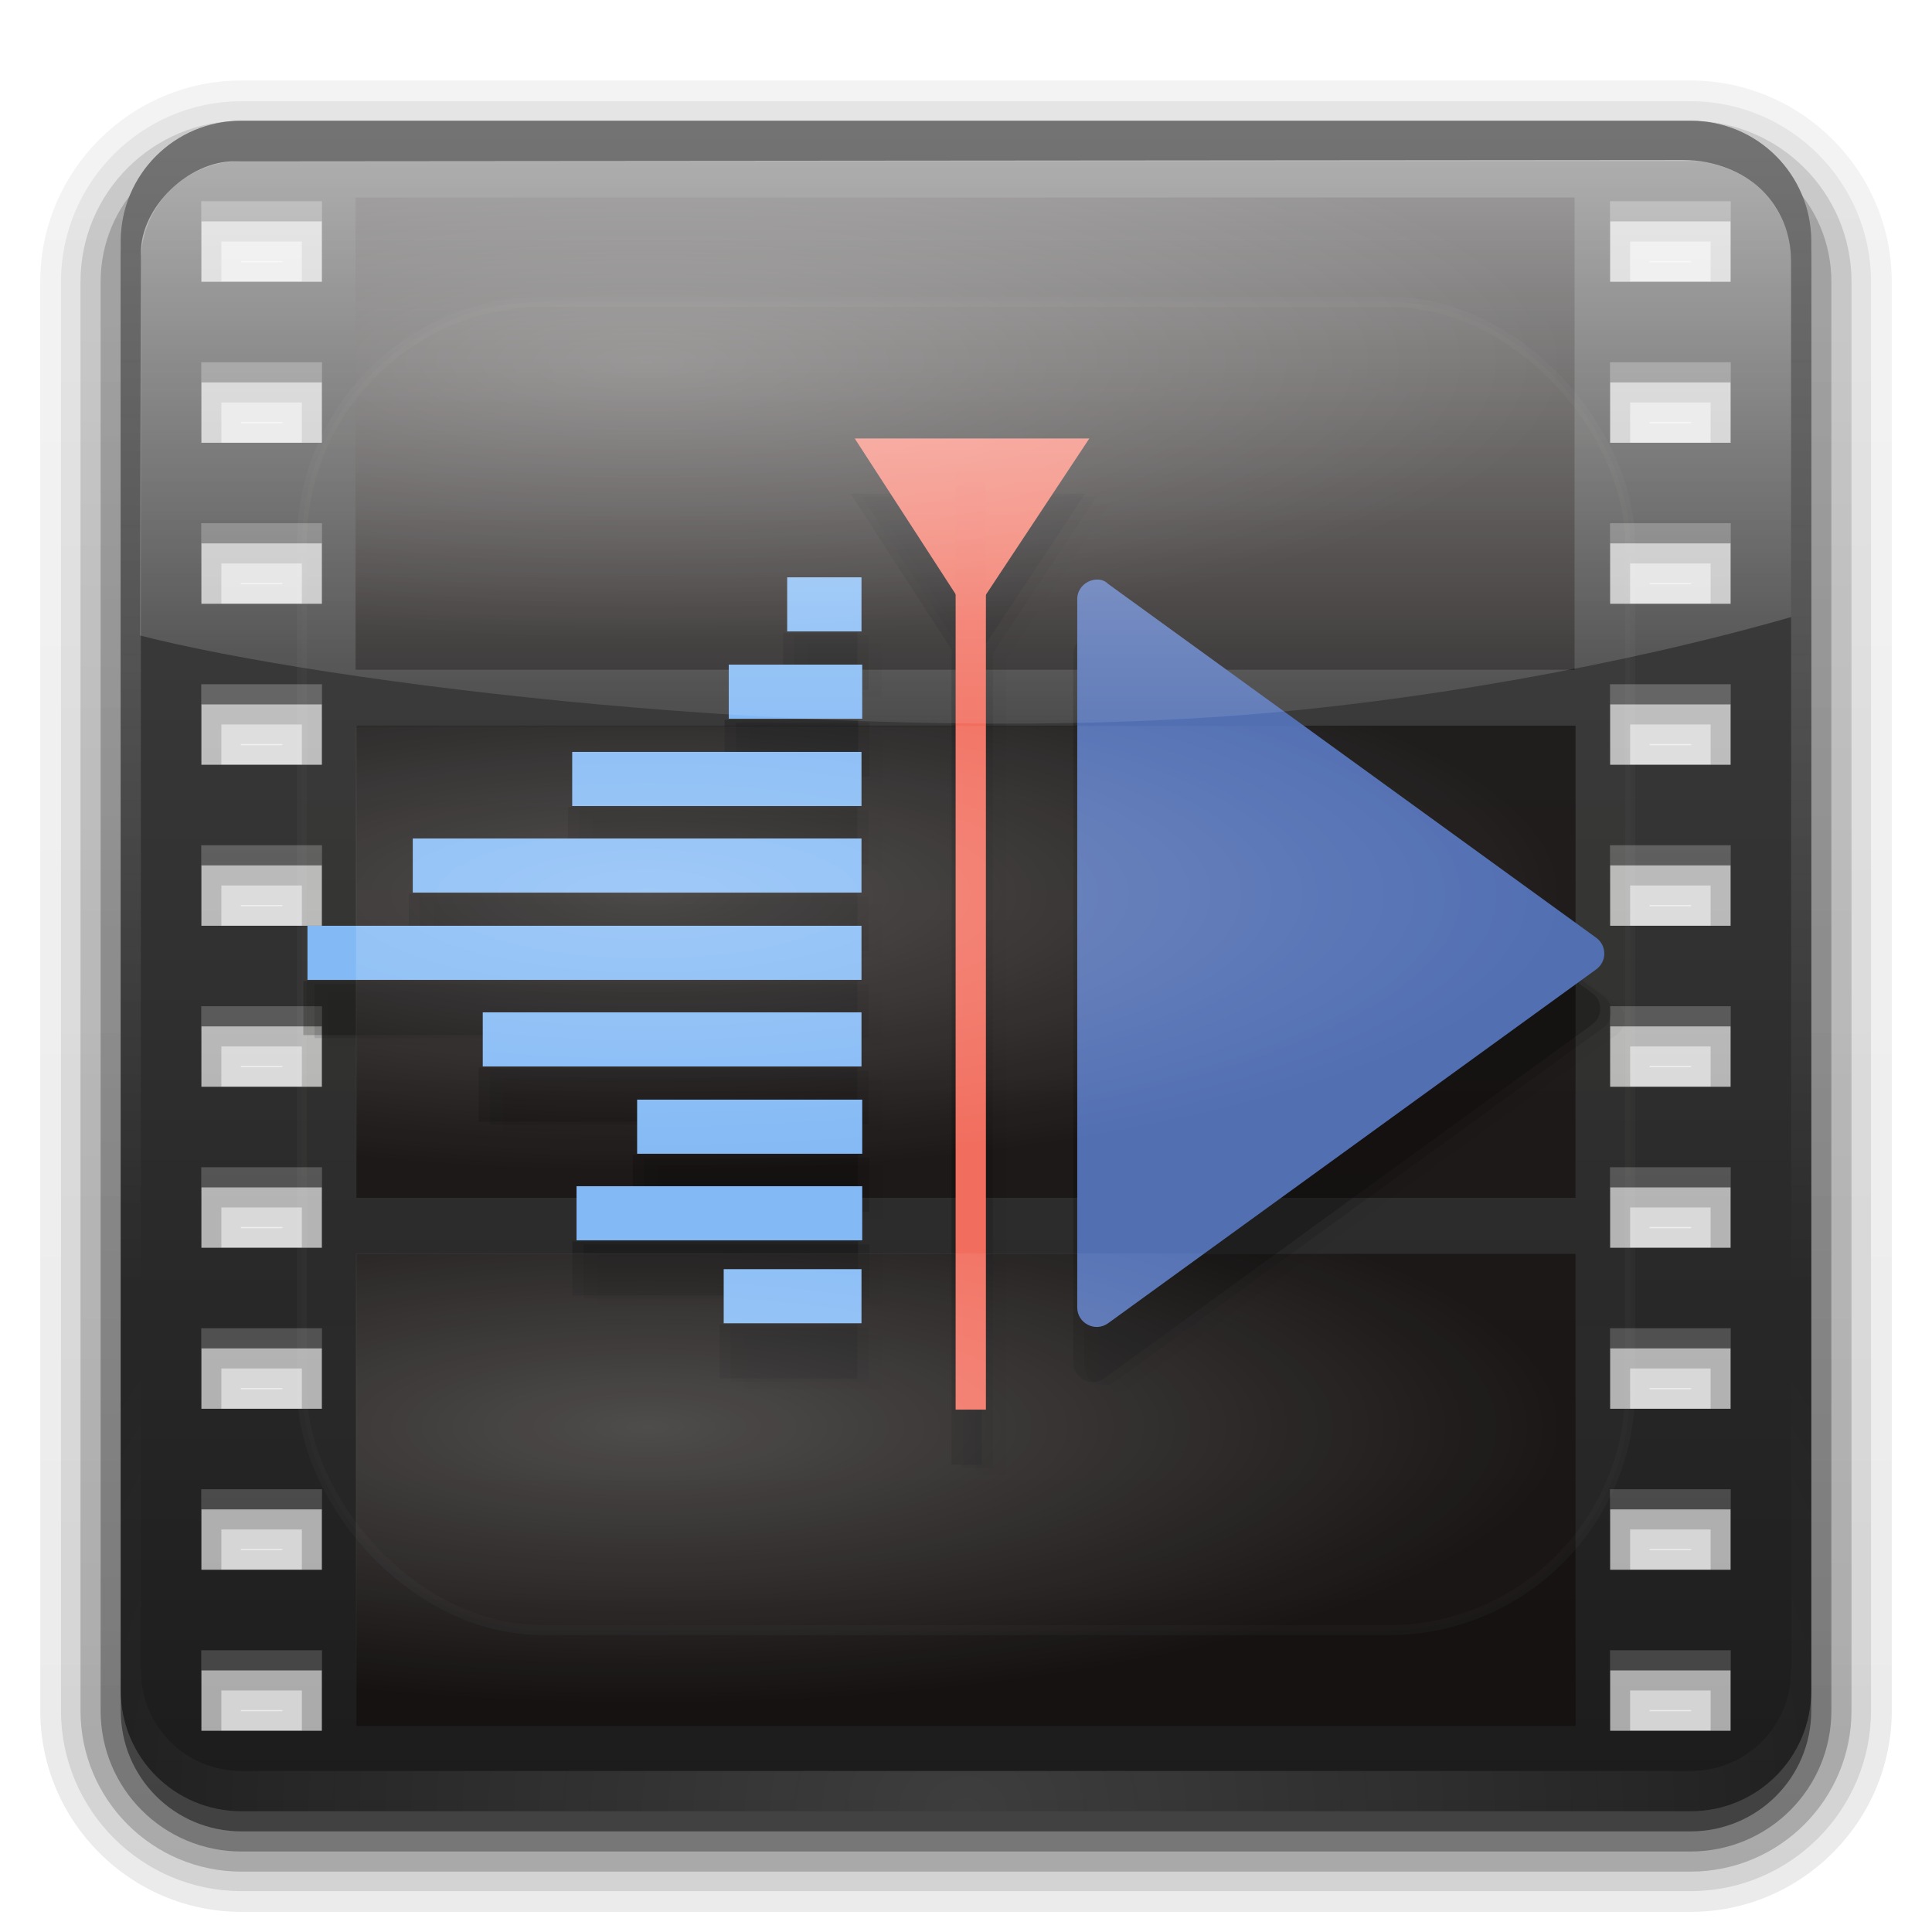 <?xml version="1.0" encoding="UTF-8" standalone="no"?>
<svg
   version="1.0"
   width="96"
   height="96"
   id="svg2408"
   sodipodi:docname="kdenlive.svg"
   inkscape:version="1.2.2 (b0a8486541, 2022-12-01)"
   xmlns:inkscape="http://www.inkscape.org/namespaces/inkscape"
   xmlns:sodipodi="http://sodipodi.sourceforge.net/DTD/sodipodi-0.dtd"
   xmlns:xlink="http://www.w3.org/1999/xlink"
   xmlns="http://www.w3.org/2000/svg"
   xmlns:svg="http://www.w3.org/2000/svg"
   xmlns:rdf="http://www.w3.org/1999/02/22-rdf-syntax-ns#"
   xmlns:cc="http://creativecommons.org/ns#"
   xmlns:dc="http://purl.org/dc/elements/1.1/">
  <sodipodi:namedview
     id="namedview102992"
     pagecolor="#ffffff"
     bordercolor="#000000"
     borderopacity="0.25"
     inkscape:showpageshadow="2"
     inkscape:pageopacity="0.0"
     inkscape:pagecheckerboard="0"
     inkscape:deskcolor="#d1d1d1"
     showgrid="false"
     inkscape:zoom="7.5645694"
     inkscape:cx="50.366383"
     inkscape:cy="43.360036"
     inkscape:current-layer="svg2408" />
  <defs
     id="defs2410">
    <linearGradient
       x1="58.65"
       y1="122"
       x2="58.65"
       y2="5.425"
       id="linearGradient119841"
       gradientUnits="userSpaceOnUse"
       gradientTransform="matrix(1.017,0,0,1.017,-1.103,-1.103)">
      <stop
         id="stop119837"
         style="stop-color:#1b1b1b;stop-opacity:1;"
         offset="0" />
      <stop
         id="stop119839"
         style="stop-color:#464646;stop-opacity:1"
         offset="1" />
    </linearGradient>
    <linearGradient
       inkscape:collect="always"
       id="linearGradient116648">
      <stop
         style="stop-color:#ffffff;stop-opacity:1;"
         offset="0"
         id="stop116644" />
      <stop
         style="stop-color:#ffffff;stop-opacity:0;"
         offset="0.462"
         id="stop116646" />
    </linearGradient>
    <linearGradient
       id="linearGradient4696">
      <stop
         style="stop-color:#0e56b6;stop-opacity:1"
         offset="0"
         id="stop4692" />
      <stop
         style="stop-color:#047aff;stop-opacity:1"
         offset="1"
         id="stop4694" />
    </linearGradient>
    <linearGradient
       id="linearGradient3832">
      <stop
         id="stop3834"
         style="stop-color:#fefefe;stop-opacity:1"
         offset="0" />
      <stop
         id="stop3836"
         style="stop-color:#9e9e9e;stop-opacity:1"
         offset="1" />
    </linearGradient>
    <linearGradient
       id="linearGradient3813">
      <stop
         id="stop3815"
         style="stop-color:#89b5fe;stop-opacity:1"
         offset="0" />
      <stop
         id="stop3817"
         style="stop-color:#89b5fe;stop-opacity:0.388"
         offset="1" />
    </linearGradient>
    <linearGradient
       id="linearGradient3795">
      <stop
         id="stop3797"
         style="stop-color:#fefefe;stop-opacity:1"
         offset="0" />
      <stop
         id="stop3801"
         style="stop-color:#fefefe;stop-opacity:0.38"
         offset="0.5" />
      <stop
         id="stop3799"
         style="stop-color:#fefefe;stop-opacity:0"
         offset="1" />
    </linearGradient>
    <linearGradient
       id="linearGradient3770">
      <stop
         id="stop3772"
         style="stop-color:#07337d;stop-opacity:1"
         offset="0" />
      <stop
         id="stop3774"
         style="stop-color:#07337d;stop-opacity:0"
         offset="1" />
    </linearGradient>
    <linearGradient
       id="linearGradient3753">
      <stop
         id="stop3755"
         style="stop-color:#f8fcfe;stop-opacity:1"
         offset="0" />
      <stop
         id="stop3761"
         style="stop-color:#85cfed;stop-opacity:1"
         offset="0.17" />
      <stop
         id="stop3763"
         style="stop-color:#629dce;stop-opacity:1"
         offset="0.43" />
      <stop
         id="stop3757"
         style="stop-color:#1048a0;stop-opacity:1"
         offset="1" />
    </linearGradient>
    <linearGradient
       id="linearGradient3743">
      <stop
         id="stop3745"
         style="stop-color:#fefefe;stop-opacity:1"
         offset="0" />
      <stop
         id="stop3747"
         style="stop-color:#fefefe;stop-opacity:0"
         offset="1" />
    </linearGradient>
    <linearGradient
       x1="45.448"
       y1="92.54"
       x2="45.448"
       y2="7.017"
       id="ButtonShadow"
       gradientUnits="userSpaceOnUse"
       gradientTransform="scale(1.006,0.994)">
      <stop
         id="stop3750"
         style="stop-color:#000000;stop-opacity:1"
         offset="0" />
      <stop
         id="stop3752"
         style="stop-color:#000000;stop-opacity:0.588"
         offset="1" />
    </linearGradient>
    <linearGradient
       id="linearGradient3737">
      <stop
         id="stop3739"
         style="stop-color:#dcceaf;stop-opacity:1"
         offset="0" />
      <stop
         id="stop3741"
         style="stop-color:#fefefe;stop-opacity:0"
         offset="1" />
    </linearGradient>
    <filter
       color-interpolation-filters="sRGB"
       id="filter3174"
       x="-0.048"
       y="-0.048"
       width="1.095"
       height="1.097">
      <feGaussianBlur
         id="feGaussianBlur3176"
         stdDeviation="1.71" />
    </filter>
    <linearGradient
       x1="36.357"
       y1="6"
       x2="36.357"
       y2="63.893"
       id="linearGradient3188"
       xlink:href="#linearGradient3743"
       gradientUnits="userSpaceOnUse" />
    <filter
       x="-0.196"
       y="-0.196"
       width="1.392"
       height="1.392"
       color-interpolation-filters="sRGB"
       id="filter3794">
      <feGaussianBlur
         id="feGaussianBlur3796"
         stdDeviation="5.28" />
    </filter>
    <linearGradient
       x1="48"
       y1="20.221"
       x2="48"
       y2="138.661"
       id="linearGradient3613"
       xlink:href="#linearGradient3737"
       gradientUnits="userSpaceOnUse" />
    <radialGradient
       cx="48"
       cy="90.172"
       r="42"
       fx="48"
       fy="90.172"
       id="radialGradient3619"
       xlink:href="#linearGradient3743"
       gradientUnits="userSpaceOnUse"
       gradientTransform="matrix(1.157,0,0,0.996,-7.551,0.197)" />
    <clipPath
       id="clipPath3613">
      <rect
         width="84"
         height="84"
         rx="6"
         ry="6"
         x="6"
         y="6"
         id="rect3615"
         style="fill:#fefefe;fill-opacity:1;fill-rule:nonzero;stroke:none" />
    </clipPath>
    <linearGradient
       x1="45.448"
       y1="92.54"
       x2="45.448"
       y2="7.017"
       id="ButtonShadow-0"
       gradientUnits="userSpaceOnUse"
       gradientTransform="matrix(1.006,0,0,0.994,100,0)">
      <stop
         id="stop3750-8"
         style="stop-color:#000000;stop-opacity:1"
         offset="0" />
      <stop
         id="stop3752-5"
         style="stop-color:#000000;stop-opacity:0.588"
         offset="1" />
    </linearGradient>
    <linearGradient
       x1="32.251"
       y1="6.132"
       x2="32.251"
       y2="90.239"
       id="linearGradient3725"
       xlink:href="#ButtonShadow-0"
       gradientUnits="userSpaceOnUse"
       gradientTransform="matrix(1.024,0,0,-1.012,-1.143,98.071)" />
    <linearGradient
       x1="32.251"
       y1="6.132"
       x2="32.251"
       y2="90.239"
       id="linearGradient3721"
       xlink:href="#ButtonShadow-0"
       gradientUnits="userSpaceOnUse"
       gradientTransform="matrix(1,0,0,-1,0,97)" />
    <linearGradient
       x1="58.65"
       y1="122"
       x2="58.65"
       y2="5.425"
       id="ButtonColor"
       gradientUnits="userSpaceOnUse"
       gradientTransform="matrix(1.017,0,0,1.017,-1.103,-1.103)">
      <stop
         id="stop3189"
         style="stop-color:#141414;stop-opacity:1"
         offset="0" />
      <stop
         id="stop3191"
         style="stop-color:#464646;stop-opacity:1"
         offset="1" />
    </linearGradient>
    <linearGradient
       x1="48"
       y1="90"
       x2="48"
       y2="5.988"
       id="linearGradient3686"
       xlink:href="#ButtonColor"
       gradientUnits="userSpaceOnUse"
       gradientTransform="translate(-110,0)" />
    <linearGradient
       x1="32.251"
       y1="6.132"
       x2="32.251"
       y2="90.239"
       id="linearGradient3702"
       xlink:href="#ButtonShadow-0"
       gradientUnits="userSpaceOnUse"
       gradientTransform="matrix(1.024,0,0,-1.012,-1.143,98.071)" />
    <linearGradient
       x1="32.251"
       y1="6.132"
       x2="32.251"
       y2="90.239"
       id="linearGradient3711"
       xlink:href="#ButtonShadow-0"
       gradientUnits="userSpaceOnUse"
       gradientTransform="matrix(1.024,0,0,-1.012,-1.143,98.071)" />
    <linearGradient
       x1="32.251"
       y1="6.132"
       x2="32.251"
       y2="90.239"
       id="linearGradient3719"
       xlink:href="#ButtonShadow-0"
       gradientUnits="userSpaceOnUse"
       gradientTransform="matrix(1.024,0,0,-1.012,-1.143,98.071)" />
    <linearGradient
       x1="48"
       y1="90"
       x2="48"
       y2="5.988"
       id="linearGradient3885"
       xlink:href="#linearGradient119841"
       gradientUnits="userSpaceOnUse" />
    <radialGradient
       cx="48"
       cy="70.879"
       r="32"
       fx="48"
       fy="70.879"
       id="radialGradient3759"
       xlink:href="#linearGradient3753"
       gradientUnits="userSpaceOnUse"
       gradientTransform="matrix(1.219,-8.6867406e-8,8.071592e-8,1.132,-10.496,-9.382)" />
    <linearGradient
       x1="20"
       y1="48"
       x2="63.597"
       y2="48"
       id="linearGradient3776"
       xlink:href="#linearGradient3770"
       gradientUnits="userSpaceOnUse"
       gradientTransform="matrix(0,1,-1,0,96,0)" />
    <linearGradient
       x1="48"
       y1="24"
       x2="48"
       y2="48"
       id="linearGradient3793"
       xlink:href="#linearGradient3795"
       gradientUnits="userSpaceOnUse" />
    <linearGradient
       x1="16"
       y1="48"
       x2="80"
       y2="48"
       id="linearGradient3819"
       xlink:href="#linearGradient3813"
       gradientUnits="userSpaceOnUse" />
    <linearGradient
       x1="122.018"
       y1="40.413"
       x2="117.411"
       y2="50.727"
       id="linearGradient3838"
       xlink:href="#linearGradient3832"
       gradientUnits="userSpaceOnUse" />
    <radialGradient
       gradientUnits="userSpaceOnUse"
       xlink:href="#linearGradient3743"
       id="radialGradient4037"
       fy="55.926"
       fx="47.988"
       r="30.645"
       cy="55.926"
       cx="47.988" />
    <linearGradient
       gradientTransform="matrix(-3.558,0,0,3.766,94.483,20.463)"
       y2="10"
       x2="10.915"
       y1="10"
       x1="2.169"
       gradientUnits="userSpaceOnUse"
       id="linearGradient1066"
       xlink:href="#linearGradient1062" />
    <linearGradient
       id="linearGradient1062">
      <stop
         id="stop1058"
         offset="0"
         style="stop-color:#0e2f61;stop-opacity:1" />
      <stop
         id="stop1060"
         offset="1"
         style="stop-color:#044c8f;stop-opacity:1" />
    </linearGradient>
    <radialGradient
       gradientUnits="userSpaceOnUse"
       xlink:href="#linearGradient3743"
       id="radialGradient4037-5"
       fy="55.926"
       fx="47.988"
       r="30.645"
       cy="55.926"
       cx="47.988"
       gradientTransform="matrix(1,0,0,1.142,0,-7.162)" />
    <linearGradient
       xlink:href="#linearGradient4696"
       id="linearGradient4690"
       gradientUnits="userSpaceOnUse"
       gradientTransform="matrix(-3.558,0,0,4.299,94.483,16.197)"
       x1="2.169"
       y1="10"
       x2="10.915"
       y2="10" />
    <linearGradient
       gradientUnits="userSpaceOnUse"
       y2="24"
       x2="21"
       y1="20.242"
       x1="6"
       id="linearGradient4241"
       xlink:href="#linearGradient4235"
       gradientTransform="matrix(6.814,0,0,5.492,15.431,24.731)" />
    <linearGradient
       id="linearGradient4235">
      <stop
         id="stop7"
         offset="0"
         style="stop-color:#abdaf9;stop-opacity:1" />
      <stop
         id="stop9"
         offset="1"
         style="stop-color:#7cbcec;stop-opacity:1" />
    </linearGradient>
    <linearGradient
       y2="20.914"
       x2="19.249"
       y1="-1.478"
       x1="19.249"
       gradientTransform="matrix(2.279,0,0,1.997,-2.161,0.02)"
       gradientUnits="userSpaceOnUse"
       id="linearGradient3053"
       xlink:href="#linearGradient3737-6"
       inkscape:collect="always" />
    <linearGradient
       id="linearGradient3737-6">
      <stop
         id="stop3739-7"
         style="stop-color:#ffffff;stop-opacity:1"
         offset="0" />
      <stop
         id="stop3741-5"
         style="stop-color:#ffffff;stop-opacity:0"
         offset="1" />
    </linearGradient>
    <radialGradient
       inkscape:collect="always"
       xlink:href="#linearGradient116648"
       id="radialGradient116652"
       cx="30.428"
       cy="18.091"
       fx="30.428"
       fy="18.091"
       r="30.31"
       gradientTransform="matrix(3.254,0,0,0.984,-66.846,0.199)"
       gradientUnits="userSpaceOnUse" />
    <radialGradient
       inkscape:collect="always"
       xlink:href="#linearGradient116648"
       id="radialGradient116652-6"
       cx="30.428"
       cy="18.091"
       fx="30.428"
       fy="18.091"
       r="30.31"
       gradientTransform="matrix(3.254,0,0,0.984,-66.824,26.653)"
       gradientUnits="userSpaceOnUse" />
    <radialGradient
       inkscape:collect="always"
       xlink:href="#linearGradient116648"
       id="radialGradient116652-6-2"
       cx="30.428"
       cy="18.091"
       fx="30.428"
       fy="18.091"
       r="30.31"
       gradientTransform="matrix(3.254,0,0,0.984,-66.824,53.108)"
       gradientUnits="userSpaceOnUse" />
  </defs>
  <g
     id="layer2"
     style="display:none">
    <path
       d="M 11,7 C 7.676,7 5,9.676 5,13 v 73 c 0,3.324 2.676,6 6,6 h 74 c 3.324,0 6,-2.676 6,-6 V 13 C 91,9.676 88.324,7 85,7 Z m -1,4 h 6 v 4 h -6 z m 70,0 h 6 v 4 h -6 z m -70,8 h 6 v 4 h -6 z m 70,0 h 6 v 4 h -6 z m -70,8 h 6 v 4 h -6 z m 70,0 h 6 v 4 h -6 z m -70,8 h 6 v 4 h -6 z m 70,0 h 6 v 4 h -6 z m -70,8 h 6 v 4 h -6 z m 70,0 h 6 v 4 h -6 z m -70,8 h 6 v 4 h -6 z m 70,0 h 6 v 4 h -6 z m -70,8 h 6 v 4 h -6 z m 70,0 h 6 v 4 h -6 z m -70,8 h 6 v 4 h -6 z m 70,0 h 6 v 4 h -6 z m -70,8 h 6 v 4 h -6 z m 70,0 h 6 v 4 h -6 z m -70,8 h 6 v 4 h -6 z m 70,0 h 6 v 4 h -6 z"
       id="rect3745"
       style="opacity:0.9;fill:url(#ButtonShadow);fill-opacity:1;fill-rule:nonzero;stroke:none;filter:url(#filter3174)" />
  </g>
  <g
     id="layer3"
     style="display:inline">
    <path
       d="M 12,4 C 6.491,4 2,8.491 2,14 v 71 c 0,5.509 4.491,10 10,10 h 72 c 5.509,0 10,-4.491 10,-10 V 14 C 94,8.491 89.509,4 84,4 Z"
       id="path3717"
       style="display:inline;opacity:0.08;fill:url(#linearGradient3719);fill-opacity:1;fill-rule:nonzero;stroke:none" />
    <path
       d="M 12,5.031 C 7.054,5.031 3.031,9.054 3.031,14 v 71 c 0,4.946 4.022,8.969 8.969,8.969 h 72 c 4.946,0 8.969,-4.022 8.969,-8.969 V 14 C 92.969,9.054 88.946,5.031 84,5.031 Z m -0.031,7.938 h 2.062 v 0.062 h -2.062 z m 70,0 h 2.062 v 0.062 h -2.062 z m -70,8 h 2.062 v 0.062 h -2.062 z m 70,0 h 2.062 v 0.062 h -2.062 z m -70,8 h 2.062 v 0.062 h -2.062 z m 70,0 h 2.062 v 0.062 h -2.062 z m -70,8 h 2.062 v 0.062 h -2.062 z m 70,0 h 2.062 v 0.062 h -2.062 z m -70,8 h 2.062 v 0.062 h -2.062 z m 70,0 h 2.062 v 0.062 h -2.062 z m -70,8 h 2.062 v 0.062 h -2.062 z m 70,0 h 2.062 v 0.062 h -2.062 z m -70,8 h 2.062 v 0.062 h -2.062 z m 70,0 h 2.062 v 0.062 h -2.062 z m -70,8 h 2.062 v 0.062 h -2.062 z m 70,0 h 2.062 v 0.062 h -2.062 z m -70,8 h 2.062 v 0.062 h -2.062 z m 70,0 h 2.062 v 0.062 h -2.062 z m -70,8 h 2.062 v 0.062 h -2.062 z m 70,0 h 2.062 v 0.062 h -2.062 z"
       id="path3709"
       style="display:inline;opacity:0.1;fill:url(#linearGradient3711);fill-opacity:1;fill-rule:nonzero;stroke:none" />
    <path
       d="M 12,6 C 7.58,6 4,9.58 4,14 v 71 c 0,4.42 3.58,8 8,8 h 72 c 4.42,0 8,-3.58 8,-8 V 14 C 92,9.58 88.42,6 84,6 Z m -1,6 h 4 v 2 h -4 z m 70,0 h 4 v 2 h -4 z m -70,8 h 4 v 2 h -4 z m 70,0 h 4 v 2 h -4 z m -70,8 h 4 v 2 h -4 z m 70,0 h 4 v 2 h -4 z m -70,8 h 4 v 2 h -4 z m 70,0 h 4 v 2 h -4 z m -70,8 h 4 v 2 h -4 z m 70,0 h 4 v 2 h -4 z m -70,8 h 4 v 2 h -4 z m 70,0 h 4 v 2 h -4 z m -70,8 h 4 v 2 h -4 z m 70,0 h 4 v 2 h -4 z m -70,8 h 4 v 2 h -4 z m 70,0 h 4 v 2 h -4 z m -70,8 h 4 v 2 h -4 z m 70,0 h 4 v 2 h -4 z m -70,8 h 4 v 2 h -4 z m 70,0 h 4 v 2 h -4 z"
       id="path3700"
       style="display:inline;opacity:0.2;fill:url(#linearGradient3702);fill-opacity:1;fill-rule:nonzero;stroke:none" />
    <path
       d="M 12,7 C 8.122,7 5,10.122 5,14 v 71 c 0,3.878 3.122,7 7,7 h 72 c 3.878,0 7,-3.122 7,-7 V 14 C 91,10.122 87.878,7 84,7 Z m -2,4 h 6 v 4 h -6 z m 70,0 h 6 v 4 h -6 z m -70,8 h 6 v 4 h -6 z m 70,0 h 6 v 4 h -6 z m -70,8 h 6 v 4 h -6 z m 70,0 h 6 v 4 h -6 z m -70,8 h 6 v 4 h -6 z m 70,0 h 6 v 4 h -6 z m -70,8 h 6 v 4 h -6 z m 70,0 h 6 v 4 h -6 z m -70,8 h 6 v 4 h -6 z m 70,0 h 6 v 4 h -6 z m -70,8 h 6 v 4 h -6 z m 70,0 h 6 v 4 h -6 z m -70,8 h 6 v 4 h -6 z m 70,0 h 6 v 4 h -6 z m -70,8 h 6 v 4 h -6 z m 70,0 h 6 v 4 h -6 z m -70,8 h 6 v 4 h -6 z m 70,0 h 6 v 4 h -6 z"
       id="rect3723"
       style="display:inline;opacity:0.3;fill:url(#linearGradient3725);fill-opacity:1;fill-rule:nonzero;stroke:none" />
    <path
       d="M 12,7 C 8.676,7 6,9.676 6,13 v 72 c 0,3.324 2.676,6 6,6 h 72 c 3.324,0 6,-2.676 6,-6 V 13 C 90,9.676 87.324,7 84,7 Z m -2,4 h 6 v 4 h -6 z m 70,0 h 6 v 4 h -6 z m -70,8 h 6 v 4 h -6 z m 70,0 h 6 v 4 h -6 z m -70,8 h 6 v 4 h -6 z m 70,0 h 6 v 4 h -6 z m -70,8 h 6 v 4 h -6 z m 70,0 h 6 v 4 h -6 z m -70,8 h 6 v 4 h -6 z m 70,0 h 6 v 4 h -6 z m -70,8 h 6 v 4 h -6 z m 70,0 h 6 v 4 h -6 z m -70,8 h 6 v 4 h -6 z m 70,0 h 6 v 4 h -6 z m -70,8 h 6 v 4 h -6 z m 70,0 h 6 v 4 h -6 z m -70,8 h 6 v 4 h -6 z m 70,0 h 6 v 4 h -6 z m -70,8 h 6 v 4 h -6 z m 70,0 h 6 v 4 h -6 z"
       id="rect3716"
       style="display:inline;opacity:0.45;fill:url(#linearGradient3721);fill-opacity:1;fill-rule:nonzero;stroke:none" />
  </g>
  <g
     id="layer1"
     style="display:inline">
    <path
       d="M 12,6 C 8.676,6 6,8.676 6,12 v 72 c 0,3.324 2.676,6 6,6 h 72 c 3.324,0 6,-2.676 6,-6 V 12 C 90,8.676 87.324,6 84,6 Z m -2,4 h 6 v 4 h -6 z m 70,0 h 6 v 4 h -6 z m -70,8 h 6 v 4 h -6 z m 70,0 h 6 v 4 h -6 z m -70,8 h 6 v 4 h -6 z m 70,0 h 6 v 4 h -6 z m -70,8 h 6 v 4 h -6 z m 70,0 h 6 v 4 h -6 z m -70,8 h 6 v 4 h -6 z m 70,0 h 6 v 4 h -6 z m -70,8 h 6 v 4 h -6 z m 70,0 h 6 v 4 h -6 z m -70,8 h 6 v 4 h -6 z m 70,0 h 6 v 4 h -6 z m -70,8 h 6 v 4 h -6 z m 70,0 h 6 v 4 h -6 z m -70,8 h 6 v 4 h -6 z m 70,0 h 6 v 4 h -6 z m -70,8 h 6 v 4 h -6 z m 70,0 h 6 v 4 h -6 z"
       id="rect2419"
       style="fill:url(#linearGradient3885);fill-opacity:1;fill-rule:nonzero;stroke:none" />
  </g>
  <g
     id="layer5"
     style="display:inline">
    <path
       id="rect116397"
       style="display:inline;opacity:0.705;mix-blend-mode:overlay;fill:#130e0e;fill-opacity:1;stroke-linecap:round"
       d="M 17.668,9.814 V 33.277 H 78.24 V 9.814 Z m 0.045,26.244 v 23.463 h 60.574 v -23.463 z m 0,26.244 v 23.461 h 60.574 V 62.303 Z" />
    <rect
       width="66"
       height="66"
       rx="12"
       ry="12"
       x="15"
       y="15"
       clip-path="url(#clipPath3613)"
       id="rect3171"
       style="display:inline;opacity:0.15;fill:url(#linearGradient3613);fill-opacity:1;fill-rule:nonzero;stroke:#fefefe;stroke-width:0.5;stroke-linecap:round;stroke-linejoin:miter;stroke-miterlimit:4;stroke-dasharray:none;stroke-dashoffset:0;stroke-opacity:1;filter:url(#filter3794)" />
    <path
       d="M 12,6 C 8.676,6 6,8.676 6,12 v 2 68 2 c 0,0.335 0.041,0.651 0.094,0.969 0.049,0.296 0.097,0.597 0.188,0.875 0.01,0.03 0.021,0.064 0.031,0.094 0.099,0.288 0.235,0.547 0.375,0.812 0.145,0.274 0.316,0.536 0.5,0.781 0.184,0.246 0.374,0.473 0.594,0.688 0.44,0.428 0.943,0.815 1.5,1.094 0.279,0.14 0.573,0.247 0.875,0.344 -0.256,-0.1 -0.487,-0.236 -0.719,-0.375 -0.007,-0.004 -0.024,0.004 -0.031,0 -0.032,-0.019 -0.062,-0.043 -0.094,-0.062 -0.12,-0.077 -0.231,-0.164 -0.344,-0.25 -0.106,-0.081 -0.213,-0.161 -0.312,-0.25 C 8.478,88.557 8.309,88.373 8.156,88.188 8.049,88.057 7.938,87.922 7.844,87.781 7.819,87.743 7.805,87.695 7.781,87.656 7.716,87.553 7.651,87.452 7.594,87.344 7.493,87.149 7.388,86.928 7.312,86.719 7.305,86.697 7.289,86.678 7.281,86.656 7.249,86.564 7.245,86.469 7.219,86.375 7.188,86.268 7.148,86.172 7.125,86.062 7.052,85.721 7,85.364 7,85 V 83 15 13 C 7,10.218 9.218,8 12,8 h 2 68 2 c 2.782,0 5,2.218 5,5 v 2 68 2 c 0,0.364 -0.052,0.721 -0.125,1.062 -0.044,0.207 -0.088,0.398 -0.156,0.594 -0.008,0.022 -0.023,0.041 -0.031,0.062 -0.063,0.174 -0.138,0.367 -0.219,0.531 -0.042,0.083 -0.079,0.17 -0.125,0.25 -0.055,0.097 -0.127,0.188 -0.188,0.281 -0.094,0.141 -0.205,0.276 -0.312,0.406 -0.143,0.174 -0.303,0.347 -0.469,0.5 -0.011,0.01 -0.02,0.021 -0.031,0.031 -0.138,0.126 -0.285,0.234 -0.438,0.344 -0.103,0.073 -0.204,0.153 -0.312,0.219 -0.007,0.004 -0.024,-0.004 -0.031,0 -0.232,0.139 -0.463,0.275 -0.719,0.375 0.302,-0.097 0.596,-0.204 0.875,-0.344 0.557,-0.279 1.06,-0.666 1.5,-1.094 0.22,-0.214 0.409,-0.442 0.594,-0.688 0.184,-0.246 0.355,-0.508 0.5,-0.781 0.14,-0.265 0.276,-0.525 0.375,-0.812 0.01,-0.031 0.021,-0.063 0.031,-0.094 0.09,-0.278 0.139,-0.579 0.188,-0.875 C 89.959,84.651 90,84.335 90,84 V 82 14 12 C 90,8.676 87.324,6 84,6 Z"
       id="rect3728"
       style="display:inline;opacity:0.25;fill:url(#linearGradient3188);fill-opacity:1;fill-rule:nonzero;stroke:none" />
    <path
       d="M 12,90 C 8.676,90 6,87.324 6,84 V 82 14 12 c 0,-0.335 0.041,-0.651 0.094,-0.969 0.049,-0.296 0.097,-0.597 0.188,-0.875 C 6.291,10.126 6.302,10.093 6.312,10.062 6.411,9.775 6.547,9.515 6.688,9.25 6.832,8.976 7.003,8.714 7.188,8.469 7.372,8.223 7.561,7.995 7.781,7.781 8.221,7.353 8.724,6.967 9.281,6.688 9.56,6.548 9.855,6.441 10.156,6.344 9.9,6.444 9.67,6.58 9.438,6.719 c -0.007,0.004 -0.024,-0.004 -0.031,0 -0.032,0.019 -0.062,0.043 -0.094,0.062 -0.12,0.077 -0.231,0.164 -0.344,0.25 -0.106,0.081 -0.213,0.161 -0.312,0.25 C 8.478,7.443 8.309,7.627 8.156,7.812 8.049,7.943 7.938,8.078 7.844,8.219 7.819,8.257 7.805,8.305 7.781,8.344 7.716,8.447 7.651,8.548 7.594,8.656 7.493,8.851 7.388,9.072 7.312,9.281 7.305,9.303 7.289,9.322 7.281,9.344 7.249,9.436 7.245,9.531 7.219,9.625 7.188,9.732 7.148,9.828 7.125,9.938 7.052,10.279 7,10.636 7,11 v 2 68 2 c 0,2.782 2.218,5 5,5 h 2 68 2 c 2.782,0 5,-2.218 5,-5 V 81 13 11 C 89,10.636 88.948,10.279 88.875,9.938 88.831,9.731 88.787,9.54 88.719,9.344 88.711,9.322 88.695,9.303 88.688,9.281 88.625,9.108 88.549,8.914 88.469,8.75 88.427,8.667 88.39,8.58 88.344,8.5 88.289,8.403 88.217,8.312 88.156,8.219 88.062,8.078 87.951,7.943 87.844,7.812 87.701,7.638 87.541,7.466 87.375,7.312 87.364,7.302 87.355,7.291 87.344,7.281 87.205,7.156 87.059,7.047 86.906,6.938 86.804,6.864 86.702,6.784 86.594,6.719 c -0.007,-0.004 -0.024,0.004 -0.031,0 -0.232,-0.139 -0.463,-0.275 -0.719,-0.375 0.302,0.097 0.596,0.204 0.875,0.344 0.557,0.279 1.06,0.666 1.5,1.094 0.22,0.214 0.409,0.442 0.594,0.688 0.184,0.246 0.355,0.508 0.5,0.781 0.14,0.265 0.276,0.525 0.375,0.812 0.01,0.031 0.021,0.063 0.031,0.094 0.09,0.278 0.139,0.579 0.188,0.875 C 89.959,11.349 90,11.665 90,12 v 2 68 2 c 0,3.324 -2.676,6 -6,6 z"
       id="path3615"
       style="display:inline;opacity:0.15;fill:url(#radialGradient3619);fill-opacity:1;fill-rule:nonzero;stroke:none" />
    <g
       inkscape:label="Camada 1"
       inkscape:groupmode="layer"
       transform="matrix(0.301,0,0,0.301,32.084,40.614)"
       id="layer1-6"
       style="display:inline">
      <g
         id="g49"
         style="display:inline">
        <g
           transform="matrix(1.185,0,0,1.185,1931.603,2348.627)"
           id="g36"
           style="display:inline;opacity:0.207;fill:#000000;fill-opacity:1">
          <g
             transform="matrix(1.005,0,0,1.005,-4.816,7.011)"
             id="g33"
             style="fill:#000000;fill-opacity:1">
            <path
               d="m -1598.1,-2004.7 v 7.5 h 10.3 v -7.5 z"
               class="st0"
               inkscape:connector-curvature="0"
               id="path25"
               style="fill:#000000;fill-opacity:1" />
            <path
               d="m -1606.2,-1992.6 v 7.5 h 18.5 v -7.5 z"
               class="st0"
               inkscape:connector-curvature="0"
               id="path26"
               style="fill:#000000;fill-opacity:1" />
            <path
               d="m -1627.9,-1980.5 v 7.5 h 40.1 v -7.5 z"
               class="st0"
               inkscape:connector-curvature="0"
               id="path27"
               style="fill:#000000;fill-opacity:1" />
            <path
               d="m -1650,-1968.5 v 7.5 h 62.2 v -7.5 z"
               class="st0"
               inkscape:connector-curvature="0"
               id="path28"
               style="fill:#000000;fill-opacity:1" />
            <path
               d="m -1664.6,-1956.4 v 7.5 h 76.8 v -7.5 z"
               class="st0"
               inkscape:connector-curvature="0"
               id="path29"
               style="fill:#000000;fill-opacity:1" />
            <path
               d="m -1640.3,-1944.4 v 7.5 h 52.5 v -7.5 z"
               class="st0"
               inkscape:connector-curvature="0"
               id="path30"
               style="fill:#000000;fill-opacity:1" />
            <path
               d="m -1618.9,-1932.3 v 7.5 h 31.2 v -7.5 z"
               class="st0"
               inkscape:connector-curvature="0"
               id="path31"
               style="fill:#000000;fill-opacity:1" />
            <path
               d="m -1627.3,-1920.3 v 7.5 h 39.6 v -7.5 z"
               class="st0"
               inkscape:connector-curvature="0"
               id="path32"
               style="fill:#000000;fill-opacity:1" />
            <path
               d="m -1606.9,-1908.8 v 7.5 h 19.1 v -7.5 z"
               class="st0"
               inkscape:connector-curvature="0"
               id="path33"
               style="fill:#000000;fill-opacity:1" />
          </g>
          <g
             transform="matrix(-3.514,0,0,3.514,1727.667,-3255.55)"
             id="g35"
             style="fill:#000000;fill-opacity:1">
            <path
               d="m 938.1,349.6 h 9.3 l -4.6,7.1 z"
               class="st1"
               sodipodi:nodetypes="cccc"
               inkscape:connector-curvature="0"
               id="path34"
               style="fill:#000000;fill-opacity:1" />
            <path
               d="m 942.2,350.9 v 37.2 h 1.2 v -37.2 z"
               class="st1"
               inkscape:connector-curvature="0"
               id="path35"
               style="fill:#000000;fill-opacity:1" />
          </g>
          <path
             d="m -1567.7,-2007.4 c -1.5,0 -2.8,1.2 -2.8,2.7 v 98.7 c 0,2.2 2.5,3.5 4.3,2.2 l 68,-49.3 c 1.5,-1.1 1.5,-3.3 0,-4.4 l -68,-49.3 c -0.4,-0.4 -0.9,-0.6 -1.5,-0.6 z"
             class="st2"
             sodipodi:nodetypes="cccccccc"
             inkscape:connector-curvature="0"
             id="path36"
             style="fill:#000000;fill-opacity:1" />
        </g>
        <g
           transform="matrix(1.185,0,0,1.185,1935.638,2350.308)"
           id="g48"
           style="display:inline;opacity:0.03;fill:#000000;fill-opacity:1">
          <g
             transform="matrix(1.005,0,0,1.005,-4.816,7.011)"
             id="g45"
             style="fill:#000000;fill-opacity:1">
            <path
               d="m -1598.1,-2004.7 v 7.5 h 10.3 v -7.5 z"
               class="st0"
               inkscape:connector-curvature="0"
               id="path37"
               style="fill:#000000;fill-opacity:1" />
            <path
               d="m -1606.2,-1992.6 v 7.5 h 18.5 v -7.5 z"
               class="st0"
               inkscape:connector-curvature="0"
               id="path38"
               style="fill:#000000;fill-opacity:1" />
            <path
               d="m -1627.9,-1980.5 v 7.5 h 40.1 v -7.5 z"
               class="st0"
               inkscape:connector-curvature="0"
               id="path39"
               style="fill:#000000;fill-opacity:1" />
            <path
               d="m -1650,-1968.5 v 7.5 h 62.2 v -7.5 z"
               class="st0"
               inkscape:connector-curvature="0"
               id="path40"
               style="fill:#000000;fill-opacity:1" />
            <path
               d="m -1664.6,-1956.4 v 7.5 h 76.8 v -7.5 z"
               class="st0"
               inkscape:connector-curvature="0"
               id="path41"
               style="fill:#000000;fill-opacity:1" />
            <path
               d="m -1640.3,-1944.4 v 7.5 h 52.5 v -7.5 z"
               class="st0"
               inkscape:connector-curvature="0"
               id="path42"
               style="fill:#000000;fill-opacity:1" />
            <path
               d="m -1618.9,-1932.3 v 7.5 h 31.2 v -7.5 z"
               class="st0"
               inkscape:connector-curvature="0"
               id="path43"
               style="fill:#000000;fill-opacity:1" />
            <path
               d="m -1627.3,-1920.3 v 7.5 h 39.6 v -7.5 z"
               class="st0"
               inkscape:connector-curvature="0"
               id="path44"
               style="fill:#000000;fill-opacity:1" />
            <path
               d="m -1606.9,-1908.8 v 7.5 h 19.1 v -7.5 z"
               class="st0"
               inkscape:connector-curvature="0"
               id="path45"
               style="fill:#000000;fill-opacity:1" />
          </g>
          <g
             transform="matrix(-3.514,0,0,3.514,1727.667,-3255.55)"
             id="g47"
             style="fill:#000000;fill-opacity:1">
            <path
               d="m 938.1,349.6 h 9.3 l -4.6,7.1 z"
               class="st1"
               sodipodi:nodetypes="cccc"
               inkscape:connector-curvature="0"
               id="path46"
               style="fill:#000000;fill-opacity:1" />
            <path
               d="m 942.2,350.9 v 37.2 h 1.2 v -37.2 z"
               class="st1"
               inkscape:connector-curvature="0"
               id="path47"
               style="fill:#000000;fill-opacity:1" />
          </g>
          <path
             d="m -1567.7,-2007.4 c -1.5,0 -2.8,1.2 -2.8,2.7 v 98.7 c 0,2.2 2.5,3.5 4.3,2.2 l 68,-49.3 c 1.5,-1.1 1.5,-3.3 0,-4.4 l -68,-49.3 c -0.4,-0.4 -0.9,-0.6 -1.5,-0.6 z"
             class="st2"
             sodipodi:nodetypes="cccccccc"
             inkscape:connector-curvature="0"
             id="path48"
             style="fill:#000000;fill-opacity:1" />
        </g>
        <g
           transform="matrix(1.185,0,0,1.185,1933.453,2349.131)"
           id="g24"
           style="display:inline;opacity:0.107;fill:#000000;fill-opacity:1">
          <g
             transform="matrix(1.005,0,0,1.005,-4.816,7.011)"
             id="g21"
             style="fill:#000000;fill-opacity:1">
            <path
               d="m -1598.1,-2004.7 v 7.5 h 10.3 v -7.5 z"
               class="st0"
               inkscape:connector-curvature="0"
               id="path1"
               style="fill:#000000;fill-opacity:1" />
            <path
               d="m -1606.2,-1992.6 v 7.5 h 18.5 v -7.5 z"
               class="st0"
               inkscape:connector-curvature="0"
               id="path2"
               style="fill:#000000;fill-opacity:1" />
            <path
               d="m -1627.9,-1980.5 v 7.5 h 40.1 v -7.5 z"
               class="st0"
               inkscape:connector-curvature="0"
               id="path15"
               style="fill:#000000;fill-opacity:1" />
            <path
               d="m -1650,-1968.5 v 7.5 h 62.2 v -7.5 z"
               class="st0"
               inkscape:connector-curvature="0"
               id="path16"
               style="fill:#000000;fill-opacity:1" />
            <path
               d="m -1664.6,-1956.4 v 7.5 h 76.8 v -7.5 z"
               class="st0"
               inkscape:connector-curvature="0"
               id="path17"
               style="fill:#000000;fill-opacity:1" />
            <path
               d="m -1640.3,-1944.4 v 7.5 h 52.5 v -7.5 z"
               class="st0"
               inkscape:connector-curvature="0"
               id="path18"
               style="fill:#000000;fill-opacity:1" />
            <path
               d="m -1618.9,-1932.3 v 7.5 h 31.2 v -7.5 z"
               class="st0"
               inkscape:connector-curvature="0"
               id="path19"
               style="fill:#000000;fill-opacity:1" />
            <path
               d="m -1627.3,-1920.3 v 7.5 h 39.6 v -7.5 z"
               class="st0"
               inkscape:connector-curvature="0"
               id="path20"
               style="fill:#000000;fill-opacity:1" />
            <path
               d="m -1606.9,-1908.8 v 7.5 h 19.1 v -7.5 z"
               class="st0"
               inkscape:connector-curvature="0"
               id="path21"
               style="fill:#000000;fill-opacity:1" />
          </g>
          <g
             transform="matrix(-3.514,0,0,3.514,1727.667,-3255.55)"
             id="g23"
             style="fill:#000000;fill-opacity:1">
            <path
               d="m 938.1,349.6 h 9.3 l -4.6,7.1 z"
               class="st1"
               sodipodi:nodetypes="cccc"
               inkscape:connector-curvature="0"
               id="path22"
               style="fill:#000000;fill-opacity:1" />
            <path
               d="m 942.2,350.9 v 37.2 h 1.2 v -37.2 z"
               class="st1"
               inkscape:connector-curvature="0"
               id="path23"
               style="fill:#000000;fill-opacity:1" />
          </g>
          <path
             d="m -1567.7,-2007.4 c -1.5,0 -2.8,1.2 -2.8,2.7 v 98.7 c 0,2.2 2.5,3.5 4.3,2.2 l 68,-49.3 c 1.5,-1.1 1.5,-3.3 0,-4.4 l -68,-49.3 c -0.4,-0.4 -0.9,-0.6 -1.5,-0.6 z"
             class="st2"
             sodipodi:nodetypes="cccccccc"
             inkscape:connector-curvature="0"
             id="path24"
             style="fill:#000000;fill-opacity:1" />
        </g>
        <g
           transform="matrix(1.185,0,0,1.185,1932.283,2339.515)"
           id="g5995-0-6">
          <g
             transform="matrix(1.005,0,0,1.005,-4.816,7.011)"
             id="g5997-6-2">
            <path
               d="m -1598.1,-2004.7 v 7.5 h 10.3 v -7.5 z"
               class="st0"
               inkscape:connector-curvature="0"
               id="path5999-1-9"
               style="fill:#83b9f5" />
            <path
               d="m -1606.2,-1992.6 v 7.5 h 18.5 v -7.5 z"
               class="st0"
               inkscape:connector-curvature="0"
               id="path6001-5-1"
               style="fill:#83b9f5" />
            <path
               d="m -1627.9,-1980.5 v 7.5 h 40.1 v -7.5 z"
               class="st0"
               inkscape:connector-curvature="0"
               id="path6003-54-2"
               style="fill:#83b9f5" />
            <path
               d="m -1650,-1968.5 v 7.5 h 62.2 v -7.5 z"
               class="st0"
               inkscape:connector-curvature="0"
               id="path6005-7-7"
               style="fill:#83b9f5" />
            <path
               d="m -1664.6,-1956.4 v 7.5 h 76.8 v -7.5 z"
               class="st0"
               inkscape:connector-curvature="0"
               id="path6007-6-09"
               style="fill:#83b9f5" />
            <path
               d="m -1640.3,-1944.4 v 7.5 h 52.5 v -7.5 z"
               class="st0"
               inkscape:connector-curvature="0"
               id="path6009-5-3"
               style="fill:#83b9f5" />
            <path
               d="m -1618.9,-1932.3 v 7.5 h 31.2 v -7.5 z"
               class="st0"
               inkscape:connector-curvature="0"
               id="path6011-6-6"
               style="fill:#83b9f5" />
            <path
               d="m -1627.3,-1920.3 v 7.5 h 39.6 v -7.5 z"
               class="st0"
               inkscape:connector-curvature="0"
               id="path6013-9-0"
               style="fill:#83b9f5" />
            <path
               d="m -1606.9,-1908.8 v 7.5 h 19.1 v -7.5 z"
               class="st0"
               inkscape:connector-curvature="0"
               id="path6015-3-6"
               style="fill:#83b9f5" />
          </g>
          <g
             transform="matrix(-3.514,0,0,3.514,1727.667,-3255.55)"
             id="g6017-7-2">
            <path
               d="m 938.1,349.6 h 9.3 l -4.6,7.1 z"
               class="st1"
               sodipodi:nodetypes="cccc"
               inkscape:connector-curvature="0"
               id="path6019-4-61"
               style="fill:#f16f5e;fill-opacity:1" />
            <path
               d="m 942.2,350.9 v 37.2 h 1.2 v -37.2 z"
               class="st1"
               inkscape:connector-curvature="0"
               id="path6021-5-8"
               style="fill:#f16d5d;fill-opacity:1" />
          </g>
          <path
             d="m -1567.7,-2007.4 c -1.5,0 -2.8,1.2 -2.8,2.7 v 98.7 c 0,2.2 2.5,3.5 4.3,2.2 l 68,-49.3 c 1.5,-1.1 1.5,-3.3 0,-4.4 l -68,-49.3 c -0.4,-0.4 -0.9,-0.6 -1.5,-0.6 z"
             class="st2"
             sodipodi:nodetypes="cccccccc"
             inkscape:connector-curvature="0"
             id="path6023-2-7"
             style="fill:#526fb2;fill-opacity:1" />
        </g>
      </g>
    </g>
  </g>
  <path
     d="M 11.687,8.009 C 9.312,8.009 7.005,10.329 7,12.543 L 6.955,31.577 C 16.036,33.905 40.692,37.059 61.163,35.574 70.068,34.928 80.563,33.085 89,30.661 V 13 C 89,10.223 86.888,7.949 83.602,7.952 Z"
     inkscape:connector-curvature="0"
     id="path3976"
     style="color:#000000;display:inline;overflow:visible;visibility:visible;opacity:0.743;fill:url(#linearGradient3053);fill-opacity:1;fill-rule:evenodd;stroke:none;stroke-width:0.892px;marker:none;enable-background:accumulate"
     sodipodi:nodetypes="cscscssc" />
  <g
     id="g116751"
     style="opacity:0.322">
    <rect
       style="opacity:0.705;fill:url(#radialGradient116652);fill-opacity:1;stroke-width:1.191;stroke-linecap:round"
       id="rect116516"
       width="60.619"
       height="23.463"
       x="17.668"
       y="9.814" />
    <rect
       style="opacity:0.705;fill:url(#radialGradient116652-6);fill-opacity:1;stroke-width:1.191;stroke-linecap:round"
       id="rect116516-1"
       width="60.619"
       height="23.424"
       x="17.69"
       y="36.074"
       rx="0"
       ry="0" />
    <rect
       style="opacity:0.705;fill:url(#radialGradient116652-6-2);fill-opacity:1;stroke-width:1.191;stroke-linecap:round"
       id="rect116516-1-9"
       width="60.619"
       height="23.485"
       x="17.69"
       y="62.279" />
  </g>
</svg>
